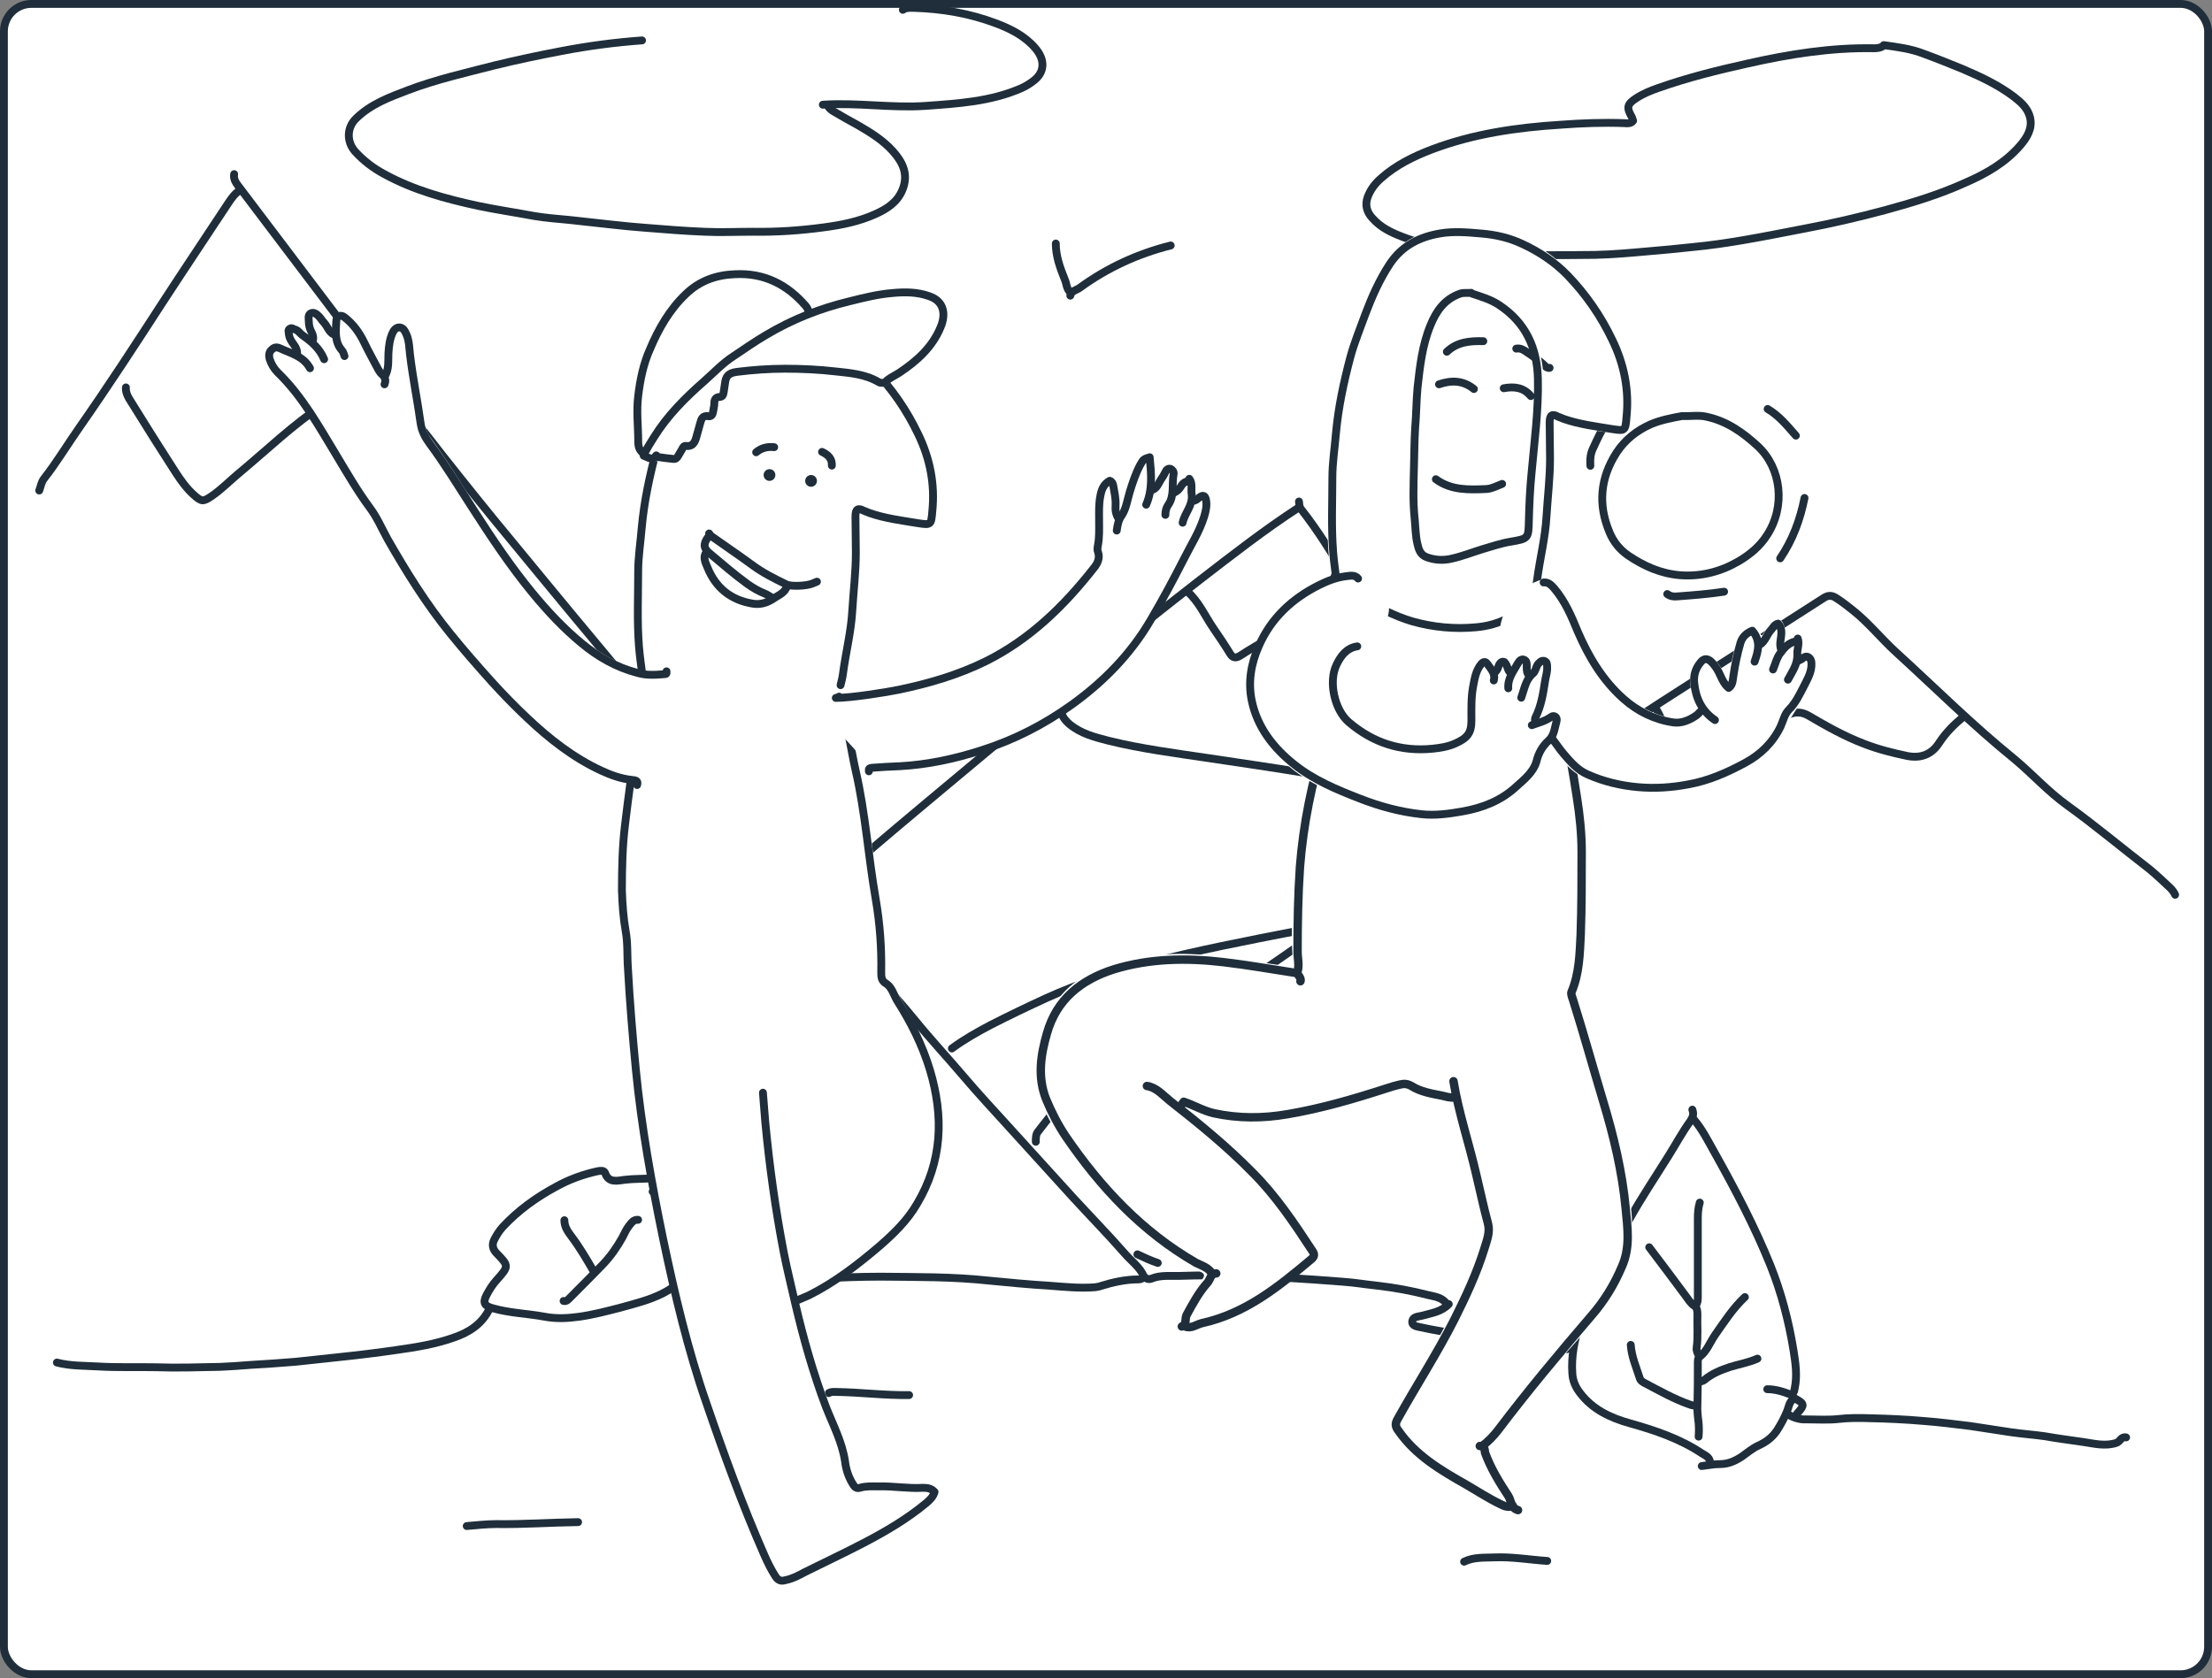 <svg width="564" height="428" viewBox="0 0 564 428" fill="none" xmlns="http://www.w3.org/2000/svg">
<rect x="0" y="0" width="564" height="428" fill="#808080" stroke="none"/>
<g clip-path="url(#clip0_1296_4893)">
<rect x="1" y="1" width="562" height="426" rx="7" fill="white" stroke="#1F2E3A" stroke-width="2"/>
<mask id="mask0_1296_4893" style="mask-type:alpha" maskUnits="userSpaceOnUse" x="0" y="0" width="564" height="428">
<rect x="1" y="1" width="562" height="426" fill="#F0FFF9" stroke="#1F2E3A" stroke-width="2"/>
</mask>
<g mask="url(#mask0_1296_4893)">
<path d="M480.3 11.606C479.6 12.206 478.7 12.306 477.8 12.306C466.9 12.106 456.2 13.806 445.6 16.206C437.9 17.906 430.3 19.806 422.9 22.406C420.9 23.106 418.9 23.906 417.1 25.106C414.8 26.606 414.7 27.506 416.1 29.906C416.2 30.206 416.3 30.506 416.4 30.806C415.9 31.506 415 31.506 414.2 31.406C408.8 31.206 403.4 31.406 398 31.806C386.8 32.506 375.7 34.106 365.1 38.106C360.4 39.906 355.9 42.106 352.1 45.506C350.6 46.806 349.4 48.406 348.7 50.306C348 52.306 348.5 54.106 349.9 55.606C352 58.006 354.7 59.306 357.6 60.406C363.4 62.706 369.6 63.406 375.8 64.106C386.1 65.306 396.4 65.106 406.7 65.006C411.2 64.906 415.6 64.506 420.1 64.106C423.9 63.806 427.8 63.406 431.6 63.006C435.8 62.606 440 62.006 444.1 61.306C449.5 60.406 454.8 59.306 460.1 58.306C467 57.006 473.9 55.406 480.6 53.606C487.6 51.706 494.5 49.606 501.1 46.606C506.4 44.306 511.3 41.506 515.1 37.106C516.8 35.106 518.3 32.806 517.6 29.906C517 27.506 515.2 26.006 513.4 24.606C509.4 21.606 504.9 19.506 500.2 17.506C497 16.206 493.8 14.906 490.5 13.706C487.2 12.406 483.8 12.006 480.3 11.506" stroke="#1F2E3A" stroke-width="2" stroke-miterlimit="10" stroke-linecap="round" stroke-linejoin="round"/>
<path d="M163.7 10.306C156.8 10.806 150 11.706 143.2 13.006C137.4 14.106 131.7 15.306 126 16.706C118.6 18.606 111.1 20.306 104 23.006C99.3 24.806 94.6 26.506 90.8 30.206C88.3 32.606 88.4 36.306 90.6 38.706C92.7 41.006 95.2 42.906 98 44.406C105.5 48.506 113.6 50.706 121.9 52.506C126.7 53.506 131.5 54.206 136.3 55.106C139.3 55.606 142.3 55.806 145.3 56.106C148.9 56.506 152.5 56.906 156.2 57.306C159 57.606 161.9 57.906 164.7 58.106C169.7 58.506 174.6 58.906 179.6 59.106C183.7 59.306 187.8 59.106 192 59.106C198 59.206 203.9 58.806 209.9 58.006C214.5 57.406 219 56.506 223.2 54.606C226.1 53.306 228.8 51.606 230.1 48.406C231.7 44.506 230.2 41.406 227.7 38.606C225.2 35.806 222 33.806 218.7 31.906C216.7 30.806 214.7 29.706 212.7 28.506C212 28.106 211.3 27.606 211 26.806" stroke="#1F2E3A" stroke-width="2" stroke-miterlimit="10" stroke-linecap="round" stroke-linejoin="round"/>
<path d="M101.3 102.306C102.4 102.406 102.9 103.306 103.5 104.006C109.5 112.006 115.7 119.806 121.9 127.506C127.2 134.106 132.6 140.506 137.9 147.006C143.1 153.306 148.2 159.506 153.4 165.706C156.6 169.606 159.9 173.406 163.1 177.206C167.8 182.806 172.4 188.406 177.1 193.906C180 197.306 183 200.706 185.9 204.106C190.8 209.806 195.6 215.506 200.4 221.106C202.6 223.706 204.7 226.206 206.9 228.806" stroke="#1F2E3A" stroke-width="2" stroke-miterlimit="10" stroke-linecap="round" stroke-linejoin="round"/>
<path d="M291.6 325.806C291.2 326.106 290.8 326.306 290.3 326.306C287 326.306 283.8 327.006 280.6 328.006C280.1 328.206 279.7 328.206 279.2 328.306C275.3 328.606 271.4 328.206 267.5 327.906C262.4 327.606 257.2 327.106 252.1 326.606C242.9 325.606 233.7 325.706 224.5 325.606C219.5 325.606 214.6 325.806 209.6 326.006C206.5 326.106 203.4 326.406 200.2 326.606C199.7 326.606 199 326.806 198.7 326.306C197.5 324.306 195.4 324.306 193.5 324.006C187.9 323.206 182.3 323.006 176.6 322.606C175.9 322.606 175.2 322.606 174.6 322.906" stroke="#1F2E3A" stroke-width="2" stroke-miterlimit="10" stroke-linecap="round" stroke-linejoin="round"/>
<path d="M278.9 174.306C276.7 174.906 274.7 175.806 272.9 177.306C269.9 179.806 269.8 182.206 272.7 184.706C275.6 187.106 279.1 188.006 282.6 188.906C291.1 191.006 299.8 192.106 308.5 193.406C316.4 194.606 324.2 195.706 332 197.006C341.7 198.606 351.4 200.506 360.7 203.706C363.6 204.706 366.5 205.906 369.4 207.006C371.1 207.706 372.3 208.806 372.7 210.706" stroke="#1F2E3A" stroke-width="2" stroke-miterlimit="10" stroke-linecap="round" stroke-linejoin="round"/>
<path d="M124.8 333.806C122.9 337.706 119.6 339.806 115.8 341.106C111.1 342.806 106.1 343.606 101.1 344.306C96.3 345.006 91.4 345.606 86.6 346.106C82.9 346.506 79.1 346.906 75.4 347.306C71.6 347.606 67.7 347.906 63.9 348.106C61.3 348.306 58.8 348.506 56.2 348.606C50.7 348.706 45.2 348.906 39.7 348.706C34.8 348.606 29.9 348.806 25 348.506C21.5 348.306 17.9 348.406 14.5 347.506" stroke="#1F2E3A" stroke-width="2" stroke-miterlimit="10" stroke-linecap="round" stroke-linejoin="round"/>
<path d="M431.5 283.006C431.9 284.106 431.7 284.806 431 285.906C428.9 288.806 427.2 292.006 425.3 295.006C422 300.306 418.5 305.506 415.5 310.906C410.6 319.606 405.8 328.306 402.7 337.906C401.4 341.906 400.6 346.006 400.9 350.306C401 352.206 401.8 353.906 402.9 355.306C406.1 359.506 410.6 361.606 415.6 363.006C422 364.806 428.3 366.906 434 370.706C435 371.306 436.2 371.806 436 373.406" stroke="#1F2E3A" stroke-width="2" stroke-miterlimit="10" stroke-linecap="round" stroke-linejoin="round"/>
<path d="M368.9 332.606C367.8 330.906 365.9 330.706 364.2 330.306C359.9 329.206 355.6 328.406 351.2 327.906C348.3 327.606 345.4 327.106 342.5 326.906C337.7 326.506 332.9 326.206 328.1 325.906C319.1 325.306 310.1 325.106 301 325.406C298.6 325.506 296 325.106 293.6 326.106C292.9 326.406 292 326.106 291.6 325.406C290.5 323.006 288.3 321.506 286.7 319.606C282.4 314.706 277.8 310.006 273.4 305.206C268.1 299.406 262.8 293.506 257.5 287.706C253.5 283.306 249.4 278.906 245.5 274.306C241.5 269.606 237.3 265.106 233.4 260.306C229.9 256.006 226.2 252.006 222.6 247.706C218.1 242.306 213.6 236.906 209.1 231.506C208.4 230.706 207.6 230.106 207.1 229.106C204.7 230.606 202.6 232.606 199.8 233.506" stroke="#1F2E3A" stroke-width="2" stroke-miterlimit="10" stroke-linecap="round" stroke-linejoin="round"/>
<path d="M209.8 26.706C218.5 26.106 227.3 27.606 236 27.006C244.3 26.406 252.6 25.906 260.4 22.506C261.5 22.006 262.5 21.406 263.4 20.706C266.3 18.606 266.7 15.406 263.9 12.206C261.3 9.206 257.8 7.406 254.1 6.006C247.3 3.406 240.2 2.206 232.9 2.006C232 2.006 231 1.906 230.2 2.506" stroke="#1F2E3A" stroke-width="2" stroke-miterlimit="10" stroke-linecap="round" stroke-linejoin="round"/>
<path d="M331.2 129.406C322.4 135.106 314.1 141.606 305.8 148.006C297.3 154.606 288.9 161.306 280.6 168.006C271 175.806 261.5 183.606 252 191.506C241.6 200.206 231.1 208.906 220.8 217.706C216.4 221.406 212 225.106 207.6 228.906" stroke="#1F2E3A" stroke-width="2" stroke-miterlimit="10" stroke-linecap="round" stroke-linejoin="round"/>
<path d="M335.9 236.906C334.2 236.406 332.5 237.106 330.9 237.406C318 239.906 305.1 242.406 292.3 245.706C283.6 248.006 275.1 250.806 266.9 254.506C262.1 256.706 257.3 259.006 252.6 261.406C249.2 263.206 245.8 265.106 242.7 267.406" stroke="#1F2E3A" stroke-width="2" stroke-miterlimit="10" stroke-linecap="round" stroke-linejoin="round"/>
<path d="M422.1 180.506C424.3 184.206 425.5 188.306 427.2 192.206C428.1 194.306 428.7 195.606 432 194.406C437.1 192.506 441.8 189.806 446.5 187.106C449.7 185.306 453 183.506 456.4 182.106C458 181.506 459.5 181.606 461.1 182.506C465.7 185.206 470.3 187.806 475.3 189.706C478.9 191.106 482.5 192.006 486.3 192.806C489.9 193.506 492.6 192.306 494.4 189.506C496.1 186.906 498.2 184.806 500.5 182.906" stroke="#1F2E3A" stroke-width="2" stroke-miterlimit="10" stroke-linecap="round" stroke-linejoin="round"/>
<path d="M455.8 360.706C457.2 361.506 458.8 362.106 460.5 362.006C463.3 362.006 466.1 362.206 468.8 361.906C471.4 361.606 474 361.606 476.7 361.706C481.3 361.806 485.8 362.006 490.4 362.406C494.4 362.706 498.4 363.206 502.4 363.706C505.9 364.206 509.4 364.806 512.9 365.306C515.7 365.706 518.6 365.906 521.4 366.306C524.7 366.906 528.1 367.306 531.4 367.806C534 368.206 536.8 368.906 539.6 368.006C540.6 367.706 540.8 366.306 542.1 366.606" stroke="#1F2E3A" stroke-width="2" stroke-miterlimit="10" stroke-linecap="round" stroke-linejoin="round"/>
<path d="M554.6 228.206C554.3 227.506 553.8 226.906 553.3 226.406C551.6 224.806 549.9 223.206 548.1 221.706C541.1 216.306 534.3 210.606 527.1 205.406C522.2 201.906 518.1 197.306 513.4 193.406C502.9 184.906 493.3 175.306 483.3 166.206C479.6 162.806 476.4 158.806 472.5 155.706C471 154.506 469.6 153.406 468 152.406C467 151.806 466.1 151.806 465 152.506C451.2 161.406 437.4 170.106 423.6 179.006C409.7 188.006 396.1 197.506 382.3 206.706C373.6 212.606 364.8 218.506 356.1 224.406C352.2 227.006 348.2 229.406 344.5 232.306C342.2 234.106 339.7 235.406 337.1 236.506C335.9 237.006 335.8 238.206 334.8 238.806C332.1 240.406 329.5 242.306 326.9 244.106C316.4 251.306 305.9 258.606 295.2 265.506C290.1 268.806 284.8 271.706 279.8 275.206C276.9 277.306 274 279.506 271.1 281.506C268.4 283.406 266.6 286.206 264.6 288.706C264.1 289.306 264.1 290.306 264.1 291.206" stroke="#1F2E3A" stroke-width="2" stroke-miterlimit="10" stroke-linecap="round" stroke-linejoin="round"/>
<path d="M32.1 98.806C32 100.306 32.8 101.506 33.5 102.606C37.2 108.606 41 114.606 44.8 120.506C46.1 122.506 47.6 124.606 49.4 126.206C51.4 128.006 51.8 128.006 54 126.506C56.5 124.806 58.6 122.606 60.9 120.706C68 114.806 74.7 108.306 82.4 103.206C84.4 101.906 86.4 100.606 88.9 100.106C90.3 99.806 91.3 100.106 92.4 100.506C95.1 101.306 97.8 102.406 100.7 102.206" stroke="#1F2E3A" stroke-width="2" stroke-miterlimit="10" stroke-linecap="round" stroke-linejoin="round"/>
<path d="M61.2 48.506C59.9 49.306 59 50.606 58.2 51.806C52.6 60.306 46.9 68.806 41.3 77.406C34.5 87.906 27.6 98.506 20.4 108.806C17.3 113.206 14.5 117.906 11.2 122.106C10.5 123.006 10.4 124.106 10 125.106" stroke="#1F2E3A" stroke-width="2" stroke-miterlimit="10" stroke-linecap="round" stroke-linejoin="round"/>
<path d="M431.7 285.306C434 287.906 435.5 291.006 437.2 294.006C442.4 303.306 447.4 312.806 451.4 322.706C454.2 329.706 456.1 337.006 457.3 344.406C457.8 347.606 458.3 350.806 457.6 354.106C457.5 354.506 457.5 354.806 457.3 355.106C457 355.706 456.9 356.306 457.9 356.806C460.1 358.006 460.1 358.406 458.4 360.306C458.1 360.606 457.9 360.906 457.9 361.306" stroke="#1F2E3A" stroke-width="2" stroke-miterlimit="10" stroke-linecap="round" stroke-linejoin="round"/>
<path d="M166.4 303.906C167.5 303.306 168 302.306 168.3 301.106C167.8 300.606 167.1 300.406 166.4 300.506C164 300.706 161.6 300.606 159.2 300.906C157.5 301.106 155.2 301.806 154.3 299.206C154 298.406 153.1 298.606 152.4 298.706C148.7 299.506 145.1 300.806 141.7 302.706C136.7 305.406 132.1 308.706 128.2 312.906C127.3 313.906 126.6 315.006 126 316.206C125.4 317.406 125.6 318.506 126.5 319.506C129.8 322.906 129.8 322.906 126.6 326.506C125.6 327.606 124.8 328.906 124.1 330.206C123 332.306 123.5 333.106 125.8 333.706C130.1 334.906 134.5 335.006 138.8 335.806C141.9 336.406 144.9 336.206 147.8 335.806C151.3 335.306 154.7 334.406 158.2 333.506C161.8 332.506 165.5 331.606 168.9 329.906C170.9 328.906 172.6 327.706 174.2 326.206C174.8 325.606 175.5 324.706 174.9 323.706C174.4 322.806 173.6 322.106 172.4 322.506" stroke="#1F2E3A" stroke-width="2" stroke-miterlimit="10" stroke-linecap="round" stroke-linejoin="round"/>
<path d="M59.7 44.406C59.5 45.506 60 46.406 60.6 47.206C68.9 58.206 77.2 69.106 85.5 80.106C90.5 86.806 95.5 93.506 100.6 100.106C101.4 101.206 101.3 102.306 101.4 103.506" stroke="#1F2E3A" stroke-width="2" stroke-miterlimit="10" stroke-linecap="round" stroke-linejoin="round"/>
<path d="M331.2 127.906C331.3 128.506 331.2 129.106 331.7 129.806C336.1 135.406 339.9 141.506 343.4 147.606C345.1 150.506 346.9 153.306 348.7 156.106C353.2 163.106 357.4 170.306 361.5 177.506C365.5 184.406 369.9 191.106 374.4 197.706C376 200.006 377.5 202.406 379.1 204.706C379.7 205.606 380.1 206.606 380.4 207.506" stroke="#1F2E3A" stroke-width="2" stroke-miterlimit="10" stroke-linecap="round" stroke-linejoin="round"/>
<path d="M302.8 150.906C305.7 153.506 307.2 157.006 309.3 160.106C310.8 162.306 312.3 164.506 313.7 166.806C314.5 168.106 315.5 167.706 316.4 167.106C318.9 165.506 321.4 164.006 324.1 162.606C326.5 161.306 329 160.206 331.6 159.206C332.5 158.806 333.2 159.006 334 159.406C336.3 160.806 338.7 162.306 341 163.706C342.9 164.906 343.3 164.806 344.9 163.406C346.6 161.806 348.3 160.306 350.1 158.706" stroke="#1F2E3A" stroke-width="2" stroke-miterlimit="10" stroke-linecap="round" stroke-linejoin="round"/>
<path d="M369.4 332.606C367.5 334.606 364.9 334.906 362.4 335.606C361.6 335.806 360.3 335.806 360.1 336.906C359.9 338.306 361.5 338.306 362.2 338.506C365.3 339.206 368.5 339.706 371.7 340.206C374.8 340.806 377.9 341.506 381.1 341.806C383.8 342.106 386.4 342.606 389.1 342.906C391.8 343.206 394.6 343.806 397.3 344.206C398 344.306 398.7 344.106 399.5 344.106" stroke="#1F2E3A" stroke-width="2" stroke-miterlimit="10" stroke-linecap="round" stroke-linejoin="round"/>
<path d="M147.4 388.206C140.4 388.306 133.5 388.806 126.5 388.706C124 388.706 121.5 389.006 119 389.206" stroke="#1F2E3A" stroke-width="2" stroke-miterlimit="10" stroke-linecap="round" stroke-linejoin="round"/>
<path d="M433.4 306.706C433 308.006 432.9 309.406 432.9 310.706C432.9 317.406 432.9 324.106 432.9 330.706C432.9 331.506 432.9 332.206 432.4 332.906" stroke="#1F2E3A" stroke-width="2" stroke-miterlimit="10" stroke-linecap="round" stroke-linejoin="round"/>
<path d="M298.5 62.606C290.1 64.706 282.3 68.306 275.3 73.406C274.5 74.006 273.2 74.106 272.9 75.406" stroke="#1F2E3A" stroke-width="2" stroke-miterlimit="10" stroke-linecap="round" stroke-linejoin="round"/>
<path d="M415.8 343.006C416 346.006 417.2 348.706 418.1 351.506C418.3 352.206 418.8 352.406 419.3 352.706C423.1 354.706 426.8 356.806 430.8 358.206C431.3 358.406 431.9 358.506 432.5 358.506" stroke="#1F2E3A" stroke-width="2" stroke-miterlimit="10" stroke-linecap="round" stroke-linejoin="round"/>
<path d="M457.3 356.806C456.2 357.506 456.1 358.806 455.7 359.806C455 361.606 454.1 363.206 453.1 364.806C451.9 366.606 450.3 367.806 448.3 368.706C446.8 369.406 445.5 370.506 444.1 371.506C442.4 372.606 440.7 373.406 438.6 373.406C437 373.406 435.5 373.706 433.9 373.906" stroke="#1F2E3A" stroke-width="2" stroke-miterlimit="10" stroke-linecap="round" stroke-linejoin="round"/>
<path d="M394.5 398.106C390 397.806 385.5 397.006 381 397.206C378.4 397.306 375.7 397.106 373.3 398.306" stroke="#1F2E3A" stroke-width="2" stroke-miterlimit="10" stroke-linecap="round" stroke-linejoin="round"/>
<path d="M167.1 304.006C167.4 304.906 168.2 304.906 168.9 305.206C170.8 305.806 172.8 306.306 174.6 307.206C178.3 309.006 178.7 311.106 176.4 314.506C175.7 315.506 174.9 316.606 174.1 317.506C173.1 318.606 172.1 319.706 173.4 321.206C173.5 321.406 173.4 321.706 173.4 322.006" stroke="#1F2E3A" stroke-width="2" stroke-miterlimit="10" stroke-linecap="round" stroke-linejoin="round"/>
<path d="M231.8 355.806C225.6 355.906 219.5 355.106 213.3 355.006C212.6 355.006 211.9 354.906 211.3 355.306" stroke="#1F2E3A" stroke-width="2" stroke-miterlimit="10" stroke-linecap="round" stroke-linejoin="round"/>
<path d="M190.1 97.806C190.2 98.506 189.6 98.506 189.3 98.806C185.3 101.906 181.1 104.706 177.8 108.706C176.6 110.106 175.7 111.606 174.6 113.006C174.3 113.306 174.6 113.606 174.5 113.906" stroke="#1F2E3A" stroke-width="2" stroke-miterlimit="10" stroke-linecap="round" stroke-linejoin="round"/>
<path d="M460.1 127.006C459 132.506 457.1 137.706 453.9 142.406" stroke="#1F2E3A" stroke-width="2" stroke-miterlimit="10" stroke-linecap="round" stroke-linejoin="round"/>
<path d="M444.9 330.806C441.8 333.706 439.6 337.206 437.2 340.606C436 342.406 435.2 344.606 433.4 346.006C432.8 346.406 432.9 347.306 432.9 348.006C432.9 351.406 432.9 354.806 432.8 358.206C432.7 359.706 432.9 361.306 433.1 362.906C433.2 364.106 433.2 365.206 433.1 366.406" stroke="#1F2E3A" stroke-width="2" stroke-miterlimit="10" stroke-linecap="round" stroke-linejoin="round"/>
<path d="M420.5 318.106C423.6 322.206 426.7 326.306 429.8 330.506C430.5 331.406 431 332.406 432.1 333.106C432.7 333.506 432.8 334.406 432.8 335.206C432.7 338.006 433 340.906 432.6 343.706C432.5 344.506 432.8 345.206 433.3 345.906" stroke="#1F2E3A" stroke-width="2" stroke-miterlimit="10" stroke-linecap="round" stroke-linejoin="round"/>
<path d="M448.1 346.506C445.9 347.506 443.5 347.906 441.2 348.606C438.8 349.406 436.5 350.306 434.5 352.006C434.1 352.306 433.7 352.206 433.3 352.506" stroke="#1F2E3A" stroke-width="2" stroke-miterlimit="10" stroke-linecap="round" stroke-linejoin="round"/>
<path d="M439.6 150.906C435.7 151.506 431.7 151.806 427.7 152.106C426.8 152.206 425.9 152.106 425.1 151.506" stroke="#1F2E3A" stroke-width="2" stroke-miterlimit="10" stroke-linecap="round" stroke-linejoin="round"/>
<path d="M162.7 311.106C161.5 311.006 161 311.906 160.4 312.606C159.7 313.506 159.2 314.606 158.7 315.606C157.3 318.106 155.7 320.406 153.7 322.506C151 325.306 148.2 328.106 145.5 330.806C145 331.306 144.5 332.006 143.7 331.806" stroke="#1F2E3A" stroke-width="2" stroke-miterlimit="10" stroke-linecap="round" stroke-linejoin="round"/>
<path d="M143.9 311.206C143.9 312.806 144.7 314.006 145.6 315.206C147.8 318.106 149.6 321.206 151.4 324.306" stroke="#1F2E3A" stroke-width="2" stroke-miterlimit="10" stroke-linecap="round" stroke-linejoin="round"/>
<path d="M269.2 62.106C269.2 65.406 270.3 68.306 271.5 71.306C272 72.406 271.9 73.806 273 74.606" stroke="#1F2E3A" stroke-width="2" stroke-miterlimit="10" stroke-linecap="round" stroke-linejoin="round"/>
<path d="M410 107.706C408.2 109.606 407.3 112.006 406.2 114.306C405.5 115.706 405.4 117.206 405.5 118.806" stroke="#1F2E3A" stroke-width="2" stroke-miterlimit="10" stroke-linecap="round" stroke-linejoin="round"/>
<path d="M164.1 106.706C167.2 108.506 169.9 110.906 173.1 112.606C173.5 112.806 173.9 112.906 174.3 113.106" stroke="#1F2E3A" stroke-width="2" stroke-miterlimit="10" stroke-linecap="round" stroke-linejoin="round"/>
<path d="M450.7 104.306C453.6 106.006 455.7 108.606 457.9 111.106" stroke="#1F2E3A" stroke-width="2" stroke-miterlimit="10" stroke-linecap="round" stroke-linejoin="round"/>
<path d="M456.9 355.806C454.9 355.006 452.8 354.306 450.6 354.306" stroke="#1F2E3A" stroke-width="2" stroke-miterlimit="10" stroke-linecap="round" stroke-linejoin="round"/>
<path d="M290 319.906C291.7 320.706 293.4 321.506 295.2 322.106" stroke="#1F2E3A" stroke-width="2" stroke-miterlimit="10" stroke-linecap="round" stroke-linejoin="round"/>
<path d="M428.9 106.106C426.2 106.606 423.5 107.106 420.9 108.206C417.3 109.806 414.4 112.106 412.2 115.406C408 121.906 407.4 128.706 410.4 135.806C411.4 138.206 413 140.206 415.2 141.706C419.2 144.406 423.5 146.306 428.4 146.706C433.7 147.106 438.7 145.806 443.2 143.206C446.1 141.506 448.7 139.406 450.6 136.406C455.3 129.106 454.2 119.406 448.2 113.806C444.4 110.306 440.3 107.406 435.2 106.306C433.2 105.806 431.1 106.206 429 106.106" stroke="#1F2E3A" stroke-width="2" stroke-miterlimit="10" stroke-linecap="round" stroke-linejoin="round"/>
</g>
<path d="M157.98 226.877C156.916 231.844 159.045 237.64 159.282 243.436C159.518 251.478 160.228 259.521 160.937 267.564C162.002 279.865 163.776 292.048 166.023 304.23C169.453 322.327 173.357 340.305 179.27 357.81C183.765 371.057 188.733 384.304 194.174 397.197C195.002 399.089 195.829 400.863 197.012 402.519C197.84 403.82 199.023 404.293 200.56 403.939C203.044 403.229 205.292 402.283 207.539 400.982C209.077 400.035 210.851 399.326 212.625 398.498C220.431 394.831 228.119 390.81 235.098 385.606C236.517 384.541 237.7 383.477 238.764 382.176C239.947 380.52 239.711 379.692 237.7 379.1C237.227 378.982 236.754 378.864 236.399 378.864C230.84 379.1 225.281 378.154 219.722 378.391C218.894 378.391 218.421 378.036 217.948 377.326C217.238 376.143 216.765 374.961 216.646 373.66C216.173 369.993 214.991 366.445 213.453 363.014C209.313 353.671 206.711 343.853 204.109 334.036C203.636 332.262 204.582 331.789 205.883 331.198C215.7 326.467 224.453 320.08 231.431 311.682C239.829 301.628 241.839 289.682 239.001 276.908C237.108 268.511 233.442 260.941 229.066 253.726C228.119 252.188 227.41 250.532 225.99 249.231C225.517 248.758 225.399 248.167 225.517 247.575C225.99 237.995 223.861 228.533 222.797 219.07C221.377 207.006 218.775 195.297 216.528 183.35C215.345 176.963 211.324 173.06 206.12 170.222C193.701 163.716 181.636 165.491 169.927 172.351C168.744 173.06 167.798 174.243 166.142 173.415C165.196 173.06 165.077 174.361 164.959 175.071C162.948 181.931 161.647 189.028 160.583 196.006C159.045 206.178 157.626 215.995 157.98 226.877Z" fill="white"/>
<path d="M165.905 174.125C164.604 179.329 163.421 184.533 162.357 189.737C161.056 196.479 160.228 203.221 159.4 210.081C158.69 215.759 158.572 221.436 158.572 227.113C158.69 230.543 158.926 234.092 159.518 237.403C160.109 240.597 159.873 243.79 160.109 246.984C160.582 255.618 161.292 264.134 162.12 272.768C163.539 287.317 166.142 301.747 169.098 316.058C172.055 330.133 175.367 344.208 180.098 357.81C184.593 370.939 189.324 383.95 194.883 396.605C195.711 398.498 196.657 400.39 197.722 402.046C198.431 403.111 199.141 403.347 200.324 402.992C202.098 402.638 203.636 401.81 205.173 400.982C210.141 398.498 215.227 396.132 220.194 393.53C225.872 390.573 231.313 387.38 236.28 383.24C237.227 382.412 237.936 381.702 238.291 380.52C237.463 379.573 236.399 379.455 235.334 379.455C231.549 379.692 227.764 378.982 223.979 379.1C222.442 379.1 220.786 378.982 219.248 379.455C218.065 379.81 217.711 378.864 217.238 378.154C216.291 376.498 215.7 374.724 215.463 372.713C214.754 367.864 212.388 363.369 210.614 358.875C207.302 350.122 204.818 341.251 202.689 332.144C201.743 327.886 200.679 323.746 199.851 319.488C197.722 308.488 196.184 297.37 195.12 286.134C194.883 283.65 194.765 281.166 194.528 278.682" stroke="#1F2E3A" stroke-width="2" stroke-miterlimit="10" stroke-linecap="round" stroke-linejoin="round"/>
<path d="M213.926 177.673C216.055 183.824 216.765 190.329 218.184 196.598C220.668 207.361 221.377 218.361 223.27 229.242C224.334 235.393 224.807 241.661 224.689 247.93C224.689 249.113 224.689 250.177 225.99 250.887C227.409 251.833 227.883 253.726 228.71 255.145C232.259 260.704 235.216 266.618 237.108 272.887C240.657 284.715 240.302 296.187 233.796 307.069C231.313 311.327 227.882 314.639 224.216 317.832C218.657 322.563 212.861 327.058 206.238 330.37C205.173 330.843 203.99 331.316 202.926 331.789" stroke="#1F2E3A" stroke-width="2" stroke-miterlimit="10" stroke-linecap="round" stroke-linejoin="round"/>
<path d="M161.418 153.144C161.418 159.044 161.518 165.244 162.418 171.444C162.618 172.544 163.018 173.144 164.118 173.544C171.718 176.044 179.518 177.844 187.418 178.544C195.318 179.244 203.218 179.644 211.018 177.444C213.918 176.644 215.618 175.544 216.218 172.044C217.918 161.844 219.218 151.644 219.418 141.244C219.518 138.344 219.318 135.444 219.118 132.544C219.018 131.244 219.518 131.044 220.718 131.544C225.618 133.344 230.818 134.044 236.018 134.644C237.718 134.844 238.518 134.144 238.718 132.544C239.618 125.744 239.018 119.044 236.218 112.644C232.918 104.844 228.318 97.844 222.118 92.144C217.518 87.844 212.318 84.644 206.118 83.244C201.018 82.044 195.818 81.644 190.618 82.344C183.418 83.244 178.118 87.044 174.618 93.445C170.018 102.044 166.818 111.244 164.618 120.744C162.318 131.244 161.218 142.044 161.418 153.144Z" fill="white"/>
<path d="M163.818 172.444C163.518 169.944 163.118 167.444 162.918 164.844C162.418 158.444 162.718 152.044 162.718 145.744C162.718 142.044 163.318 138.344 163.618 134.644C164.218 127.944 165.618 121.444 167.318 115.044C168.318 111.344 169.818 107.744 171.118 104.144C172.818 99.644 174.718 95.344 177.418 91.244C180.518 86.644 184.918 84.444 190.118 83.544C193.618 82.944 197.018 83.244 200.518 83.544C204.318 83.844 207.818 84.644 211.218 86.244C215.518 88.244 219.418 90.844 222.718 94.244C227.418 99.144 231.218 104.644 234.118 110.744C237.118 116.944 238.418 123.444 237.718 130.344C237.418 133.844 237.418 133.944 234.118 133.444C229.918 132.744 225.718 132.244 221.718 130.844C221.218 130.644 220.718 130.444 220.218 130.244C218.718 129.444 218.118 129.844 218.118 131.744C218.118 134.844 218.218 137.944 218.218 140.944C218.218 145.844 217.618 150.744 217.318 155.644C217.018 161.144 215.618 166.544 214.918 171.944C214.818 172.844 214.518 173.844 214.318 174.744" stroke="#1F2E3A" stroke-width="2" stroke-miterlimit="10" stroke-linecap="round" stroke-linejoin="round"/>
<path d="M178.399 140.65C178.399 148.95 187.299 156.45 194.999 154.85C197.299 154.35 199.399 153.35 200.699 151.35C201.199 150.65 201.699 150.35 202.599 150.55C204.499 150.85 206.299 150.65 207.999 149.65C208.499 149.35 209.099 148.95 208.799 148.25C208.499 147.45 207.799 147.55 207.099 147.85C204.499 148.85 201.799 148.55 199.399 147.45C192.899 144.35 187.199 140.15 181.799 135.45C180.899 134.65 179.999 134.75 179.499 135.95C178.999 137.45 178.299 139.05 178.399 140.65Z" fill="white"/>
<path d="M179.999 140.95C179.199 142.25 179.899 143.55 180.399 144.75C182.499 149.95 186.399 153.05 191.899 153.95C193.699 154.25 195.399 153.85 197.099 152.75C198.499 151.75 200.199 151.25 200.699 149.35" stroke="#1F2E3A" stroke-width="2" stroke-miterlimit="10" stroke-linecap="round" stroke-linejoin="round"/>
<path d="M181.099 136.55C184.599 139.05 188.199 141.45 191.599 143.95C194.399 146.05 197.399 147.55 200.499 149.05C201.699 149.65 205.599 149.45 207.099 148.85C207.499 148.65 207.899 148.55 208.299 148.35" stroke="#1F2E3A" stroke-width="2" stroke-miterlimit="10" stroke-linecap="round" stroke-linejoin="round"/>
<path d="M180.799 136.05C181.299 136.55 180.699 136.75 180.499 137.05C179.199 138.85 179.399 139.95 181.199 141.35C184.299 143.95 187.299 146.55 190.599 148.95C191.999 149.95 193.399 150.75 194.899 151.35C195.699 151.65 196.299 152.15 196.999 152.55" stroke="#1F2E3A" stroke-width="2" stroke-miterlimit="10" stroke-linecap="round" stroke-linejoin="round"/>
<path d="M192.799 115.35C194.099 114.25 195.699 113.85 197.399 114.05" stroke="#1F2E3A" stroke-width="2" stroke-miterlimit="10" stroke-linecap="round" stroke-linejoin="round"/>
<path d="M209.599 115.25C211.099 115.95 212.199 116.95 212.099 118.75" stroke="#1F2E3A" stroke-width="2" stroke-miterlimit="10" stroke-linecap="round" stroke-linejoin="round"/>
<path d="M206.799 124.149C205.971 124.149 205.299 123.478 205.299 122.649C205.299 121.821 205.971 121.149 206.799 121.149C207.628 121.149 208.299 121.821 208.299 122.649C208.299 123.478 207.628 124.149 206.799 124.149Z" fill="#1F2E3A"/>
<path d="M196.199 122.649C195.371 122.649 194.699 121.978 194.699 121.149C194.699 120.321 195.371 119.649 196.199 119.649C197.028 119.649 197.699 120.321 197.699 121.149C197.699 121.978 197.028 122.649 196.199 122.649Z" fill="#1F2E3A"/>
<path d="M161.83 106.939C162.03 110.139 161.53 113.439 162.93 116.539C163.43 117.539 163.83 118.139 165.13 117.839C166.73 117.439 168.53 117.639 170.13 117.839C171.93 118.139 173.03 117.439 173.73 115.939C174.23 115.039 174.63 114.339 175.83 114.339C176.53 114.339 177.03 113.839 177.33 113.239C177.83 112.239 178.23 111.239 178.43 110.139C178.73 108.539 178.93 107.039 181.03 106.739C182.13 106.539 182.23 105.239 182.33 104.239C182.43 103.239 182.63 102.339 183.83 101.939C184.73 101.639 184.73 100.639 184.93 99.839C185.13 98.939 185.13 98.039 185.73 97.239C186.63 95.939 187.73 95.439 189.33 95.339C199.83 94.439 210.33 94.439 220.63 96.839C221.53 97.039 222.33 97.239 222.93 98.239C223.43 99.039 226.13 98.639 226.73 97.739C227.13 97.039 227.73 96.739 228.33 96.339C232.33 94.039 235.73 91.039 238.43 87.239C239.63 85.539 240.53 83.739 240.93 81.739C241.63 78.139 240.23 75.739 236.73 74.539C232.33 73.039 227.83 73.439 223.33 74.339C218.33 75.239 213.43 76.539 208.63 78.139C207.43 78.539 206.63 78.339 205.73 77.439C204.33 75.839 202.83 74.439 201.23 73.139C193.13 66.939 178.33 66.939 170.53 78.439C164.73 87.139 161.33 96.439 161.83 106.939Z" fill="white"/>
<path d="M164.03 115.639C163.03 114.839 162.73 113.939 162.73 112.639C162.73 108.739 162.23 104.839 162.73 100.939C163.23 96.838 164.03 92.838 165.73 89.038C167.93 83.838 170.73 78.939 174.83 75.038C178.33 71.638 182.53 70.138 187.33 69.939C194.83 69.538 200.73 72.538 205.53 78.138C205.93 78.638 206.03 79.138 206.33 79.638" stroke="#1F2E3A" stroke-width="2" stroke-miterlimit="10" stroke-linecap="round" stroke-linejoin="round"/>
<path d="M167.33 116.139C166.43 117.239 166.43 117.239 164.13 116.239C164.73 114.539 165.83 113.039 166.73 111.539C170.13 106.039 174.73 101.439 179.53 97.239C182.03 95.039 184.23 92.639 187.03 90.839C189.73 89.039 192.43 87.139 195.33 85.439C202.03 81.439 209.13 78.639 216.63 76.839C220.23 75.939 223.83 75.039 227.53 74.739C230.73 74.439 233.831 74.439 236.931 75.539C240.731 76.839 241.23 80.139 239.83 83.439C237.73 88.539 233.83 92.039 229.33 95.039C228.13 95.839 226.83 96.339 225.83 97.339C225.33 97.739 224.53 97.739 224.03 97.439C220.63 95.439 216.83 95.139 213.13 94.739C208.83 94.239 204.43 94.039 200.13 94.039C196.03 94.039 191.931 94.339 187.931 94.839C185.431 95.139 185.03 96.239 184.83 97.939C184.73 98.639 184.63 99.239 184.53 99.939C184.43 100.539 184.331 101.239 183.431 101.239C182.431 101.339 182.13 101.939 182.13 102.839C182.13 103.539 181.93 104.239 181.83 104.939C181.73 105.639 181.43 106.339 180.53 106.139C179.13 105.939 178.83 106.839 178.53 107.939C178.23 109.139 177.83 110.339 177.53 111.539C177.13 112.939 176.531 113.939 174.931 113.739C174.331 113.639 174.131 114.139 173.931 114.539C173.631 115.139 173.231 115.639 172.931 116.239C172.631 116.839 172.23 117.139 171.63 117.039C170.33 116.939 169.03 116.739 167.63 116.539" stroke="#1F2E3A" stroke-width="2" stroke-miterlimit="10" stroke-linecap="round" stroke-linejoin="round"/>
<path d="M84.74 83.517C83.64 82.217 82.74 81.117 81.74 80.117C81.04 79.417 80.24 78.717 79.14 79.117C78.04 79.617 78.14 80.717 78.04 81.717C77.94 83.017 78.64 84.117 78.84 85.717C77.54 84.817 76.64 84.017 75.64 83.417C74.94 82.917 74.04 82.417 73.24 83.117C72.34 83.817 72.74 84.817 73.14 85.717C73.64 86.817 74.14 87.817 74.84 89.317C73.74 88.817 72.94 88.417 72.14 88.217C70.94 87.817 69.74 87.617 68.74 88.717C67.74 89.817 67.84 91.017 68.44 92.217C69.44 94.517 71.24 96.317 72.84 98.117C77.64 103.317 81.04 109.417 84.64 115.417C88.14 121.317 91.94 127.017 95.64 132.817C98.54 137.417 100.94 142.317 103.84 146.917C109.84 156.617 116.84 165.417 124.54 173.717C130.34 180.017 136.24 186.117 143.24 191.117C148.64 195.017 154.14 198.517 160.94 199.517C161.14 199.517 161.34 199.517 161.44 199.617C162.84 201.617 163.74 200.017 164.54 199.117C167.94 195.317 169.74 190.817 170.84 185.817C171.74 181.217 172.04 176.717 171.44 172.017C171.24 170.717 170.94 170.217 169.54 170.817C167.04 171.817 164.54 171.317 162.14 170.617C155.34 168.517 149.64 164.417 144.64 159.517C136.04 151.017 129.24 141.217 122.64 131.117C118.24 124.417 114.14 117.517 109.34 111.017C108.94 110.417 108.74 109.817 108.64 109.217C107.14 101.917 106.14 94.617 105.14 87.217C105.04 86.317 104.74 85.517 104.54 84.717C104.14 83.717 103.54 82.817 102.34 82.817C101.04 82.817 100.14 83.517 99.64 84.717C98.74 87.017 98.64 89.417 98.44 91.817C98.44 92.617 98.84 93.817 98.04 94.017C97.14 94.217 96.94 93.017 96.64 92.317C95.44 90.217 94.34 88.017 93.24 85.917C92.24 83.917 90.94 82.117 89.24 80.717C88.44 80.017 87.54 79.317 86.44 79.717C85.24 80.117 85.44 81.317 85.34 82.217C84.94 82.717 84.84 82.917 84.74 83.517Z" fill="white"/>
<path d="M300.04 123.817C299.64 122.817 300.14 121.917 300.04 121.017C299.94 120.117 299.94 119.017 298.84 118.717C297.84 118.517 297.24 119.217 296.74 119.917C296.14 120.817 295.54 121.717 294.94 122.717C294.94 122.817 294.74 122.817 294.34 122.917C294.34 121.317 294.34 119.817 294.34 118.317C294.34 117.317 294.44 116.017 293.04 115.817C291.74 115.617 291.04 116.617 290.54 117.517C288.94 120.517 287.94 123.817 286.94 127.117C286.64 128.017 286.34 128.917 285.94 130.117C285.14 128.917 285.24 127.817 285.14 126.717C284.94 125.517 284.84 124.317 284.44 123.117C283.94 121.517 282.84 121.217 281.64 122.417C280.24 123.817 279.74 125.617 279.64 127.517C279.54 132.117 279.24 136.617 279.04 141.217C278.94 142.817 278.54 144.117 277.54 145.317C265.54 160.517 250.54 171.017 231.24 174.617C228.24 175.217 225.34 176.017 222.34 176.217C220.54 176.317 210.405 177.2 210.105 179C209.305 184.6 218.84 190.117 220.74 195.417C221.04 196.317 221.54 196.617 222.44 196.517C243.54 196.117 262.54 189.917 278.74 176.017C286.34 169.517 292.44 161.817 296.84 152.817C299.14 148.117 301.84 143.717 304.34 139.117C306.04 136.117 307.44 133.117 308.04 129.617C308.14 128.817 308.14 128.017 307.94 127.117C307.54 125.417 306.94 125.017 305.44 125.817C304.74 126.117 304.44 126.217 304.54 125.317C304.64 124.117 305.14 122.617 303.64 121.917C302.14 121.317 301.14 122.417 300.24 123.517C300.24 123.717 300.24 123.717 300.04 123.817Z" fill="white"/>
<path d="M79.04 93.917C77.34 90.817 74.14 90.117 71.34 88.817C70.44 88.417 69.84 88.617 69.24 89.217C68.54 89.817 68.54 90.817 68.74 91.517C69.14 92.817 69.84 94.017 70.84 95.017C77.14 101.117 81.34 108.817 85.84 116.217C88.54 120.717 91.14 125.217 94.24 129.417C96.14 131.917 97.34 134.817 98.84 137.517C103.64 145.917 108.74 154.117 114.84 161.617C118.24 165.817 121.74 169.817 125.34 173.817C128.24 177.017 131.34 180.217 134.44 183.117C140.04 188.417 146.14 193.217 153.24 196.517C155.84 197.717 158.34 198.617 161.14 198.917C161.94 199.017 162.84 199.017 162.44 200.217" stroke="#1F2E3A" stroke-width="2" stroke-miterlimit="10" stroke-linecap="round" stroke-linejoin="round"/>
<path d="M304.24 127.717C304.84 127.717 305.24 127.317 305.74 126.917C306.74 126.117 307.34 126.317 307.54 127.717C307.74 129.017 307.44 130.417 307.04 131.717C305.84 135.617 303.64 139.017 301.84 142.617C299.14 147.917 296.34 153.117 293.34 158.217C288.24 166.917 281.24 174.017 273.14 179.817C266.14 184.817 258.54 188.717 250.34 191.317C243.54 193.517 236.64 195.017 229.44 195.417C227.04 195.517 224.74 195.617 222.34 195.817C221.64 195.917 221.44 196.017 221.54 196.717" stroke="#1F2E3A" stroke-width="2" stroke-miterlimit="10" stroke-linecap="round" stroke-linejoin="round"/>
<path d="M98.04 96.117C99.24 94.217 98.94 92.117 99.04 90.117C99.14 88.317 99.34 86.617 100.04 85.017C100.34 84.317 100.94 83.417 101.94 83.517C102.84 83.617 103.24 84.417 103.64 85.317C104.34 86.917 104.34 88.717 104.54 90.417C105.24 96.317 106.44 102.117 107.24 107.917C107.54 110.017 108.44 111.617 109.54 113.117C113.54 118.517 117.04 124.317 120.74 130.017C125.44 137.317 130.24 144.517 135.84 151.317C139.64 155.917 143.64 160.217 148.24 164.017C152.44 167.517 157.14 170.217 162.54 171.617C164.94 172.317 167.24 172.117 169.64 171.917C170.04 171.917 169.94 171.517 169.94 171.217" stroke="#1F2E3A" stroke-width="2" stroke-miterlimit="10" stroke-linecap="round" stroke-linejoin="round"/>
<path d="M285.24 132.317C284.54 131.317 284.34 130.117 284.44 128.917C284.54 127.217 284.14 125.517 283.84 123.817C283.74 123.317 283.54 122.817 282.94 122.617C281.34 123.517 280.84 124.917 280.54 126.617C280.14 128.617 280.24 130.717 280.24 132.717C280.24 134.817 280.34 137.017 279.94 139.117C279.84 139.617 279.74 140.317 279.94 140.717C280.54 142.317 279.84 143.717 278.94 144.817C271.34 154.517 262.64 163.017 251.44 168.617C244.34 172.117 236.84 174.317 229.14 175.917C226.24 176.517 217.105 178 213.105 178" stroke="#1F2E3A" stroke-width="2" stroke-miterlimit="10" stroke-linecap="round" stroke-linejoin="round"/>
<path d="M284.74 135.317C284.94 133.917 285.14 132.617 286.04 131.417C287.14 129.717 287.44 127.517 288.04 125.517C288.74 123.217 289.54 120.817 290.64 118.717C291.54 117.117 291.54 117.117 293.14 116.617C293.54 120.817 293.94 124.817 292.24 128.717" stroke="#1F2E3A" stroke-width="2" stroke-miterlimit="10" stroke-linecap="round" stroke-linejoin="round"/>
<path d="M87.84 90.817C87.64 90.317 87.54 89.717 87.14 89.317C85.24 87.117 85.64 84.417 85.74 81.917C85.74 80.617 86.84 80.117 87.84 80.917C90.04 82.617 91.64 84.817 92.84 87.317C93.94 89.617 95.24 91.917 96.44 94.217C96.74 94.717 97.04 95.217 97.44 95.517C98.24 96.217 98.44 97.017 98.04 98.017" stroke="#1F2E3A" stroke-width="2" stroke-miterlimit="10" stroke-linecap="round" stroke-linejoin="round"/>
<path d="M293.84 124.917C295.04 124.517 295.34 123.317 295.94 122.417C296.44 121.717 296.84 121.017 297.24 120.217C297.54 119.617 298.04 119.417 298.54 119.617C298.94 119.817 299.34 120.317 299.24 120.917C298.74 123.517 299.54 126.417 297.84 128.817C297.34 129.517 297.14 130.417 297.14 131.317" stroke="#1F2E3A" stroke-width="2" stroke-miterlimit="10" stroke-linecap="round" stroke-linejoin="round"/>
<path d="M85.14 85.317C83.84 84.717 83.54 83.317 82.64 82.317C82.14 81.817 81.84 81.217 81.34 80.717C80.74 80.117 80.04 79.517 79.24 79.917C78.44 80.317 78.74 81.317 78.74 82.017C78.74 82.917 78.94 83.717 79.34 84.517C79.84 85.417 80.04 86.317 79.64 87.317" stroke="#1F2E3A" stroke-width="2" stroke-miterlimit="10" stroke-linecap="round" stroke-linejoin="round"/>
<path d="M75.74 90.417C75.84 89.517 75.54 88.717 74.94 87.917C74.34 87.117 73.74 86.217 73.64 85.117C73.64 84.617 73.34 84.117 73.94 83.817C74.44 83.517 74.74 83.917 75.14 84.017C76.04 84.217 76.44 85.017 77.14 85.517C79.44 87.117 81.54 88.917 82.64 91.617" stroke="#1F2E3A" stroke-width="2" stroke-miterlimit="10" stroke-linecap="round" stroke-linejoin="round"/>
<path d="M303.24 122.117C304.14 123.317 303.64 124.717 303.84 126.017C304.24 128.917 302.04 130.817 301.54 133.317" stroke="#1F2E3A" stroke-width="2" stroke-miterlimit="10" stroke-linecap="round" stroke-linejoin="round"/>
<path d="M303.04 122.717C302.04 122.817 301.44 123.417 300.94 124.317C300.54 124.917 300.04 125.317 299.44 125.617" stroke="#1F2E3A" stroke-width="2" stroke-miterlimit="10" stroke-linecap="round" stroke-linejoin="round"/>
<path d="M304.746 284.046C310.721 285.997 316.697 286.607 322.794 286.119C329.379 285.632 335.843 284.046 342.184 282.217C346.696 280.998 351.208 279.534 355.598 278.071C356.94 277.705 358.159 277.583 359.379 278.193C362.305 279.534 365.476 280.266 368.525 280.754C369.866 280.998 370.476 281.607 370.842 282.949C373.159 292.583 375.598 302.339 378.037 311.973C378.403 313.558 378.037 315.021 377.671 316.607C375.354 324.289 371.939 331.484 368.159 338.679C364.013 346.728 359.135 354.289 354.623 362.093C354.013 363.069 354.135 363.801 354.745 364.654C358.769 370.264 364.013 374.532 369.988 377.825C374.012 380.02 377.793 382.703 382.061 384.654C383.403 385.264 384.622 385.751 385.963 386.239C386.695 386.483 387.671 386.605 388.159 385.873C388.646 385.142 388.159 384.41 387.793 383.8C385.354 380.264 382.915 376.605 381.086 372.703C380.72 371.849 380.354 371.118 379.988 370.264C379.622 369.532 379.866 368.923 380.476 368.191C386.085 361.971 390.963 355.02 396.329 348.557C400.231 343.801 404.622 339.411 408.28 334.411C409.743 332.46 410.963 330.387 412.304 328.314C416.816 321.606 416.573 314.168 415.719 306.485C414.134 293.07 409.987 280.388 406.207 267.583C404.987 263.559 403.89 259.535 402.67 255.51C402.427 254.535 402.427 253.559 402.67 252.462C405.109 240.145 405.231 227.584 404.622 215.145C404.134 202.95 401.451 191.121 398.89 179.17C397.061 170.146 394.744 161.244 392.183 152.342C392.061 151.732 391.817 151.122 391.695 150.513C390.963 145.757 391.085 146.61 386.451 146.61C382.427 146.732 378.768 147.952 375.11 149.537C362.183 155.025 349.899 135.415 342.216 147C336.716 155.294 341.086 173.5 341.086 178.805C340.233 179.048 339.989 180.024 339.623 180.756C335.599 188.439 333.891 196.731 332.184 205.024C330.599 212.584 329.867 220.267 329.623 228.072C329.501 233.56 329.135 239.047 329.623 244.535C329.745 246.12 329.257 246.608 327.55 246.364C320.843 245.389 314.258 244.047 307.55 243.559C298.404 242.828 289.38 243.437 280.722 246.852C272.185 250.145 267.063 256.486 264.868 265.388C263.039 273.071 264.259 280.144 268.283 286.851C277.429 301.973 289.38 314.411 304.624 323.436C305.111 323.802 305.599 324.045 306.209 324.411C307.185 324.899 307.185 325.387 306.575 326.241C304.014 329.411 301.819 332.826 300.477 336.728C300.234 337.582 299.624 338.435 300.355 339.167C301.087 340.021 302.063 339.655 303.038 339.533C311.453 337.46 319.258 334.289 326.087 328.801C328.648 326.728 331.33 324.777 333.891 322.704C336.452 320.631 336.452 319.899 334.745 317.094C327.062 304.534 317.184 294.046 305.599 285.022C305.477 284.778 305.111 284.412 304.746 284.046Z" fill="white"/>
<path d="M377.305 368.8C378.647 368.679 378.525 369.898 378.647 370.508C380.11 374.532 382.305 378.069 384.622 381.605C385.354 382.825 385.232 384.654 387.061 385.142" stroke="#1F2E3A" stroke-width="2.145" stroke-miterlimit="10" stroke-linecap="round" stroke-linejoin="round"/>
<path d="M390.11 148.073C390.232 151.366 391.329 154.415 392.183 157.464C394.866 166.366 396.695 175.39 398.646 184.414C399.988 190.634 401.085 196.975 402.061 203.316C402.793 207.95 403.28 212.584 403.28 217.34C403.28 224.291 403.28 231.364 403.036 238.315C402.793 243.315 402.671 248.315 400.719 252.949C400.476 253.437 400.841 254.291 401.085 255.022C403.768 263.559 406.207 272.339 408.768 280.876C411.451 289.778 413.646 298.924 414.5 308.192C414.987 313.192 415.719 318.192 413.524 323.07C411.573 327.704 409.012 331.85 405.719 335.63C397.549 345.142 389.5 354.776 381.939 364.776C380.72 366.362 379.378 367.703 377.915 368.801" stroke="#1F2E3A" stroke-width="2.145" stroke-miterlimit="10" stroke-linecap="round" stroke-linejoin="round"/>
<path d="M370.598 275.754C371.94 283.924 374.622 291.729 376.452 299.778C377.427 303.802 378.281 307.948 379.378 311.973C379.988 314.29 379.135 316.241 378.525 318.314C376.574 324.655 373.769 330.631 370.842 336.484C366.452 345.143 361.086 353.435 356.33 361.972C355.72 363.069 355.72 363.801 356.574 364.898C360.964 371.24 367.427 375.02 373.891 378.679C376.817 380.386 379.622 382.215 382.671 383.678C383.647 384.166 384.622 384.532 385.72 384.044" stroke="#1F2E3A" stroke-width="2.145" stroke-miterlimit="10" stroke-linecap="round" stroke-linejoin="round"/>
<path d="M309.136 325.021C308.282 323.314 306.453 322.826 304.99 322.094C291.209 314.167 280.6 302.826 271.698 289.778C269.746 286.851 268.039 283.558 266.698 280.266C264.503 274.656 265.356 269.046 266.942 263.559C269.381 254.9 275.6 249.901 284.014 247.218C293.161 244.413 302.551 244.291 311.941 245.388C318.16 246.12 324.379 247.218 330.721 248.193" stroke="#1F2E3A" stroke-width="2.145" stroke-miterlimit="10" stroke-linecap="round" stroke-linejoin="round"/>
<path d="M292.429 276.973C294.868 277.339 296.453 279.29 298.282 280.754C305.599 286.485 312.794 292.339 319.379 299.046C325.355 305.021 329.989 311.972 334.623 319.045C335.233 319.899 335.111 320.509 334.379 321.119C325.964 328.192 317.55 335.021 306.453 337.46C304.989 337.826 303.77 338.923 302.184 338.313" stroke="#1F2E3A" stroke-width="2.145" stroke-miterlimit="10" stroke-linecap="round" stroke-linejoin="round"/>
<path d="M300.965 282.217C301.209 281.851 301.575 281.363 301.819 280.998C304.38 281.851 306.819 283.315 309.502 283.924C315.721 285.266 321.94 285.266 328.282 284.168C336.94 282.705 345.233 280.266 353.525 277.583C354.623 277.217 355.842 276.851 356.94 276.607C358.037 276.364 358.769 276.364 359.866 276.973C362.183 278.437 364.988 278.924 367.549 279.412C368.647 279.656 369.622 280.022 370.842 279.9" stroke="#1F2E3A" stroke-width="2.145" stroke-miterlimit="10" stroke-linecap="round" stroke-linejoin="round"/>
<path d="M341.33 180.39C340.354 183.317 338.769 186 337.794 188.926C334.501 199.414 332.306 210.145 331.452 221.121C330.964 228.316 330.842 235.511 330.842 242.706C330.842 244.413 331.33 246.12 330.842 247.827C330.599 248.681 331.94 249.291 331.574 250.266" stroke="#1F2E3A" stroke-width="2.145" stroke-miterlimit="10" stroke-linecap="round" stroke-linejoin="round"/>
<path d="M310.111 324.777C308.648 324.777 308.648 326.24 307.916 327.094C305.721 329.533 304.136 332.46 302.551 335.387C302.063 336.362 302.672 337.704 301.331 338.313" stroke="#1F2E3A" stroke-width="2.145" stroke-miterlimit="10" stroke-linecap="round" stroke-linejoin="round"/>
<path d="M338.418 129.144C338.418 135.044 338.518 141.244 339.418 147.444C339.618 148.544 340.018 149.144 341.118 149.544C348.718 152.044 356.518 153.844 364.418 154.544C372.318 155.244 380.218 155.644 388.018 153.444C390.918 152.644 392.618 151.544 393.218 148.044C394.918 137.844 396.218 127.644 396.418 117.244C396.518 114.344 396.318 111.444 396.118 108.544C396.018 107.244 396.518 107.044 397.718 107.544C402.618 109.344 407.818 110.044 413.018 110.644C414.718 110.844 415.518 110.144 415.718 108.544C416.618 101.744 416.018 95.044 413.218 88.644C409.918 80.844 405.318 73.844 399.118 68.144C394.518 63.844 389.318 60.644 383.118 59.244C378.018 58.044 372.818 57.644 367.618 58.344C360.418 59.244 355.118 63.044 351.618 69.445C347.018 78.044 343.818 87.244 341.618 96.744C339.318 107.244 338.218 118.044 338.418 129.144Z" fill="white"/>
<path d="M340.818 148.444C340.518 145.944 340.118 143.444 339.918 140.844C339.418 134.444 339.718 128.044 339.718 121.744C339.718 118.044 340.318 114.344 340.618 110.644C341.218 103.944 342.618 97.444 344.318 91.044C345.318 87.344 346.818 83.744 348.118 80.144C349.818 75.644 351.718 71.344 354.418 67.244C357.518 62.644 361.918 60.444 367.118 59.544C370.618 58.944 374.018 59.244 377.518 59.544C381.318 59.844 384.818 60.644 388.218 62.244C392.518 64.244 396.418 66.844 399.718 70.244C404.418 75.144 408.218 80.644 411.118 86.744C414.118 92.944 415.418 99.444 414.718 106.344C414.418 109.844 414.418 109.944 411.118 109.444C406.918 108.744 402.718 108.244 398.718 106.844C398.218 106.644 397.718 106.444 397.218 106.244C395.718 105.444 395.118 105.844 395.118 107.744C395.118 110.844 395.218 113.944 395.218 116.944C395.218 121.844 394.618 126.744 394.318 131.644C394.018 137.144 392.618 142.544 391.918 147.944C391.818 148.844 391.518 149.844 391.318 150.744" stroke="#1F2E3A" stroke-width="2" stroke-miterlimit="10" stroke-linecap="round" stroke-linejoin="round"/>
<path d="M366.105 122.216C370.005 125.116 374.605 124.916 379.105 124.716C380.405 124.616 381.705 123.916 383.005 123.416" stroke="#1F2E3A" stroke-width="2" stroke-miterlimit="10" stroke-linecap="round" stroke-linejoin="round"/>
<path d="M368.906 89.716C371.506 87.216 374.806 86.916 378.206 87.016" stroke="#1F2E3A" stroke-width="2" stroke-miterlimit="10" stroke-linecap="round" stroke-linejoin="round"/>
<path d="M366.906 98.016C370.106 96.916 373.106 97.016 375.806 99.216" stroke="#1F2E3A" stroke-width="2" stroke-miterlimit="10" stroke-linecap="round" stroke-linejoin="round"/>
<path d="M386.605 88.916C387.605 88.716 388.505 89.216 389.305 89.816C390.905 90.916 392.505 91.916 393.905 93.316C394.205 93.616 394.605 93.916 395.105 93.816" stroke="#1F2E3A" stroke-width="2" stroke-miterlimit="10" stroke-linecap="round" stroke-linejoin="round"/>
<path d="M383.406 99.016C386.106 98.516 388.506 98.816 390.306 101.016" stroke="#1F2E3A" stroke-width="2" stroke-miterlimit="10" stroke-linecap="round" stroke-linejoin="round"/>
<path d="M359.62 125.083C359.62 128.883 359.82 132.683 360.22 136.383C360.92 142.483 362.02 144.283 369.72 143.483C373.02 143.183 376.02 141.583 379.22 140.683C382.52 139.683 385.72 138.783 389.12 138.183C390.32 137.983 390.32 137.183 390.32 136.383C390.62 133.383 390.92 130.383 391.02 127.383C391.22 119.583 392.52 111.983 392.92 104.183C393.22 98.583 393.42 92.882 391.32 87.582C388.32 80.082 382.72 75.483 374.72 74.082C372.22 73.683 370.12 74.782 368.22 76.382C366.02 78.282 364.72 80.882 363.72 83.582C361.82 88.882 361.12 94.382 360.62 99.882C360.02 108.383 359.82 116.683 359.62 125.083Z" stroke="white" stroke-miterlimit="10"/>
<path d="M370.02 160.982C379.22 160.982 385.42 159.082 390.42 154.082C391.02 153.482 392.42 152.582 391.52 151.682C390.52 150.682 390.12 152.282 389.52 152.882C385.82 156.482 381.42 158.682 376.22 159.182C363.52 160.382 352.52 156.282 342.92 148.182C342.32 147.682 341.72 147.182 341.12 146.782C340.82 146.582 340.42 146.482 340.12 146.882C339.92 147.182 339.92 147.482 340.12 147.782C340.42 148.082 340.62 148.482 341.02 148.782C350.02 156.382 360.22 161.082 370.02 160.982Z" fill="white"/>
<path d="M340.32 146.883C342.22 149.083 344.62 150.783 347.12 152.283C351.22 154.883 355.42 157.083 360.12 158.483C365.42 159.983 370.92 160.483 376.32 159.983C382.22 159.483 387.32 156.883 391.22 152.183" stroke="#1F2E3A" stroke-width="2" stroke-miterlimit="10" stroke-linecap="round" stroke-linejoin="round"/>
<path d="M375.321 74.883C377.721 75.683 380.12 76.383 382.22 77.783C389.02 82.283 391.921 88.683 392.121 96.583C392.321 104.583 391.221 112.583 390.521 120.483C390.121 124.483 389.921 128.583 389.821 132.683C389.721 137.383 389.721 137.383 385.021 138.183C382.621 138.583 380.32 139.383 377.92 140.083C375.32 140.883 372.821 141.883 370.121 142.483C368.021 142.983 365.82 142.883 363.72 142.083C362.12 141.483 361.72 140.083 361.42 138.783C360.92 136.783 360.92 134.583 360.72 132.483C360.22 127.983 360.421 123.583 360.521 119.083C360.621 115.783 360.621 112.483 360.821 109.183C361.121 105.783 361.12 102.383 361.42 98.983C362.02 93.583 362.62 88.083 364.72 82.983C366.22 79.283 368.321 76.283 372.321 74.883C373.221 74.583 374.221 74.783 375.121 74.683" stroke="#1F2E3A" stroke-width="2" stroke-miterlimit="10" stroke-linecap="round" stroke-linejoin="round"/>
<path d="M455.073 163.751C455.273 162.051 455.373 160.651 454.773 159.251C454.073 157.551 452.973 157.351 451.773 158.751C450.873 159.751 450.073 160.951 449.273 162.051C449.073 161.951 448.973 161.951 448.973 161.851C447.773 158.851 445.773 159.451 443.673 161.951C442.773 163.051 442.573 164.451 442.173 165.851C441.873 167.051 441.573 168.251 441.373 169.451C441.173 170.651 440.973 171.851 440.773 173.051C439.973 172.951 439.973 172.251 439.673 171.851C438.873 170.351 438.073 168.951 436.673 167.851C435.173 166.651 433.773 166.951 432.673 168.451C430.173 171.851 430.773 175.351 432.073 178.951C432.773 180.951 432.573 181.551 430.573 182.451C428.273 183.451 426.073 183.251 423.773 182.551C416.873 180.451 412.073 175.651 408.273 169.851C405.473 165.551 403.473 160.851 401.473 156.151C400.373 153.551 398.773 151.251 396.973 149.151C395.573 147.551 394.373 147.251 392.373 148.051C386.273 150.251 382.473 155.551 382.273 162.251C382.173 163.751 382.273 165.251 382.273 166.751C382.273 167.351 382.273 167.951 381.973 168.551C381.573 169.451 381.273 170.051 380.273 168.851C379.073 167.451 377.673 167.651 376.673 169.351C374.773 172.551 374.473 176.251 374.273 179.851C374.173 181.251 374.073 182.651 374.273 184.051C374.573 186.251 373.373 187.451 371.673 188.451C370.373 189.251 368.873 189.551 367.373 189.751C359.173 190.851 351.773 189.351 345.373 183.851C341.173 180.251 339.973 172.951 342.973 168.651C343.673 167.751 344.473 167.051 345.573 166.751C349.673 165.551 354.273 159.151 354.173 154.951C354.073 150.251 348.273 145.451 343.673 146.051C337.873 146.751 333.073 149.651 328.673 153.351C322.373 158.651 318.473 165.351 317.973 173.751C317.573 180.651 320.173 186.351 324.573 191.451C329.073 196.651 334.773 200.151 341.073 202.751C347.973 205.751 355.073 208.451 362.673 208.951C374.073 209.651 384.173 206.651 391.773 197.551C392.573 196.651 393.073 195.651 393.273 194.451C393.473 193.151 394.273 192.151 394.973 191.051C395.473 190.251 395.973 190.451 396.473 191.151C397.573 192.351 398.173 193.851 399.373 195.051C403.273 199.051 408.273 200.751 413.473 201.651C425.573 203.651 436.973 201.351 447.373 194.851C450.873 192.651 453.573 189.851 455.173 185.951C456.873 181.951 459.873 178.751 461.573 174.851C462.073 173.551 462.773 172.351 462.973 170.951C463.473 168.351 462.573 167.151 460.073 166.751C459.673 166.651 459.573 166.551 459.673 166.251C459.773 165.851 459.773 165.451 459.873 165.151C460.073 164.351 459.973 163.551 459.373 163.051C458.673 162.451 457.873 162.751 457.173 163.051C456.373 162.951 455.773 163.251 455.073 163.751Z" fill="white"/>
<path d="M390.573 184.951C392.173 184.351 393.973 183.951 395.473 182.851C396.273 182.251 397.173 182.951 396.873 183.951C396.373 185.751 396.273 187.651 394.773 188.951C393.273 190.351 392.273 192.051 391.773 194.151C390.973 196.951 388.673 198.751 386.573 200.651C382.673 204.251 377.973 206.051 372.873 206.951C369.473 207.551 365.873 208.051 362.373 207.651C356.973 207.051 351.773 205.651 346.673 203.651C340.773 201.351 334.973 198.951 329.973 194.951C324.673 190.751 320.573 185.451 319.173 178.751C318.173 173.951 318.973 169.251 320.973 164.751C324.073 157.651 329.473 152.651 336.273 149.251C338.473 148.151 340.773 147.251 343.273 146.951C344.273 146.851 345.473 146.551 346.273 147.551" stroke="#1F2E3A" stroke-width="2" stroke-miterlimit="10" stroke-linecap="round" stroke-linejoin="round"/>
<path d="M458.473 168.551C458.773 168.351 459.173 168.251 459.473 168.051C459.873 167.551 460.473 167.351 460.973 167.551C461.573 167.851 461.873 168.451 461.873 169.151C461.973 171.351 460.873 173.151 459.973 174.951C458.873 177.051 457.873 179.251 456.173 180.951C454.973 182.151 454.673 183.851 453.973 185.351C451.973 189.451 448.873 192.451 444.973 194.551C440.373 197.051 435.573 199.151 430.473 200.051C426.273 200.851 421.973 201.151 417.573 200.751C413.173 200.351 408.973 199.351 404.873 197.551C402.273 196.451 400.473 194.351 398.673 192.251C397.573 190.951 396.673 189.551 395.673 188.251" stroke="#1F2E3A" stroke-width="2" stroke-miterlimit="10" stroke-linecap="round" stroke-linejoin="round"/>
<path d="M380.872 173.551C381.372 171.751 380.072 170.551 379.172 169.251C378.772 168.651 378.172 168.751 377.672 169.351C376.272 171.051 375.972 173.151 375.572 175.251C375.072 178.051 375.172 180.951 375.172 183.751C375.172 186.951 374.172 188.251 370.972 189.651C369.172 190.451 367.172 190.751 365.272 190.951C357.172 191.751 350.072 189.451 343.872 184.151C340.272 181.051 338.672 173.851 340.772 169.551C341.772 167.451 343.272 165.251 346.072 164.851" stroke="#1F2E3A" stroke-width="2" stroke-miterlimit="10" stroke-linecap="round" stroke-linejoin="round"/>
<path d="M393.573 148.551C394.773 148.451 395.473 149.151 396.273 150.051C399.073 153.351 400.673 157.151 402.273 161.051C405.073 167.551 408.673 173.551 413.973 178.251C417.573 181.451 421.873 183.551 426.673 184.251C428.773 184.551 430.873 183.651 432.673 182.351C433.173 181.951 433.473 181.351 434.173 181.151" stroke="#1F2E3A" stroke-width="2" stroke-miterlimit="10" stroke-linecap="round" stroke-linejoin="round"/>
<path d="M387.873 177.951C388.673 175.751 388.973 173.351 390.873 171.751C391.573 171.151 391.573 170.151 392.173 169.351C392.673 168.851 392.973 168.451 393.673 168.551C394.473 168.751 394.472 169.451 394.472 170.051C394.572 171.251 394.172 172.351 393.972 173.551C393.472 176.851 392.972 180.051 391.472 183.051C391.372 183.351 391.273 183.851 391.573 184.251" stroke="#1F2E3A" stroke-width="2" stroke-miterlimit="10" stroke-linecap="round" stroke-linejoin="round"/>
<path d="M437.273 183.651C433.873 181.351 432.373 178.051 431.973 174.151C431.773 172.151 432.373 170.351 433.673 168.851C434.473 167.851 435.373 167.951 436.173 168.651C437.273 169.651 438.073 170.951 438.673 172.351C439.173 173.451 439.773 174.651 440.773 175.451C441.873 174.651 441.773 173.451 441.973 172.351C442.373 169.551 442.973 166.751 443.773 163.951C444.273 162.351 445.373 161.451 446.773 160.851C449.073 163.451 448.273 166.151 447.373 168.751" stroke="#1F2E3A" stroke-width="2" stroke-miterlimit="10" stroke-linecap="round" stroke-linejoin="round"/>
<path d="M448.672 164.451C450.172 163.551 450.472 161.751 451.672 160.551C452.172 159.951 452.472 159.251 453.372 159.051C454.572 160.351 454.172 161.951 453.972 163.451C453.872 164.251 453.872 165.051 454.172 165.751" stroke="#1F2E3A" stroke-width="2" stroke-miterlimit="10" stroke-linecap="round" stroke-linejoin="round"/>
<path d="M458.173 163.551C456.173 163.751 454.973 165.151 453.873 166.651C452.973 167.851 452.673 169.351 452.073 170.751" stroke="#1F2E3A" stroke-width="2" stroke-miterlimit="10" stroke-linecap="round" stroke-linejoin="round"/>
<path d="M458.373 162.851C458.873 164.251 458.173 165.551 458.273 166.851C458.373 169.451 456.973 171.251 455.873 173.351" stroke="#1F2E3A" stroke-width="2" stroke-miterlimit="10" stroke-linecap="round" stroke-linejoin="round"/>
<path d="M384.573 175.551C384.373 173.051 385.873 171.251 386.973 169.251C387.273 168.751 387.773 167.951 388.573 168.251C389.373 168.551 389.273 169.351 389.273 170.051C389.273 170.951 389.273 171.751 389.973 172.351" stroke="#1F2E3A" stroke-width="2" stroke-miterlimit="10" stroke-linecap="round" stroke-linejoin="round"/>
<path d="M385.073 171.551C384.273 170.851 384.473 169.751 383.573 168.851C382.973 168.551 382.373 169.051 382.073 169.951C381.873 170.651 381.573 171.251 380.873 171.651" stroke="#1F2E3A" stroke-width="2" stroke-miterlimit="10" stroke-linecap="round" stroke-linejoin="round"/>
</g>
<defs>
<clipPath id="clip0_1296_4893">
<rect width="564" height="428" fill="white"/>
</clipPath>
</defs>
</svg>
